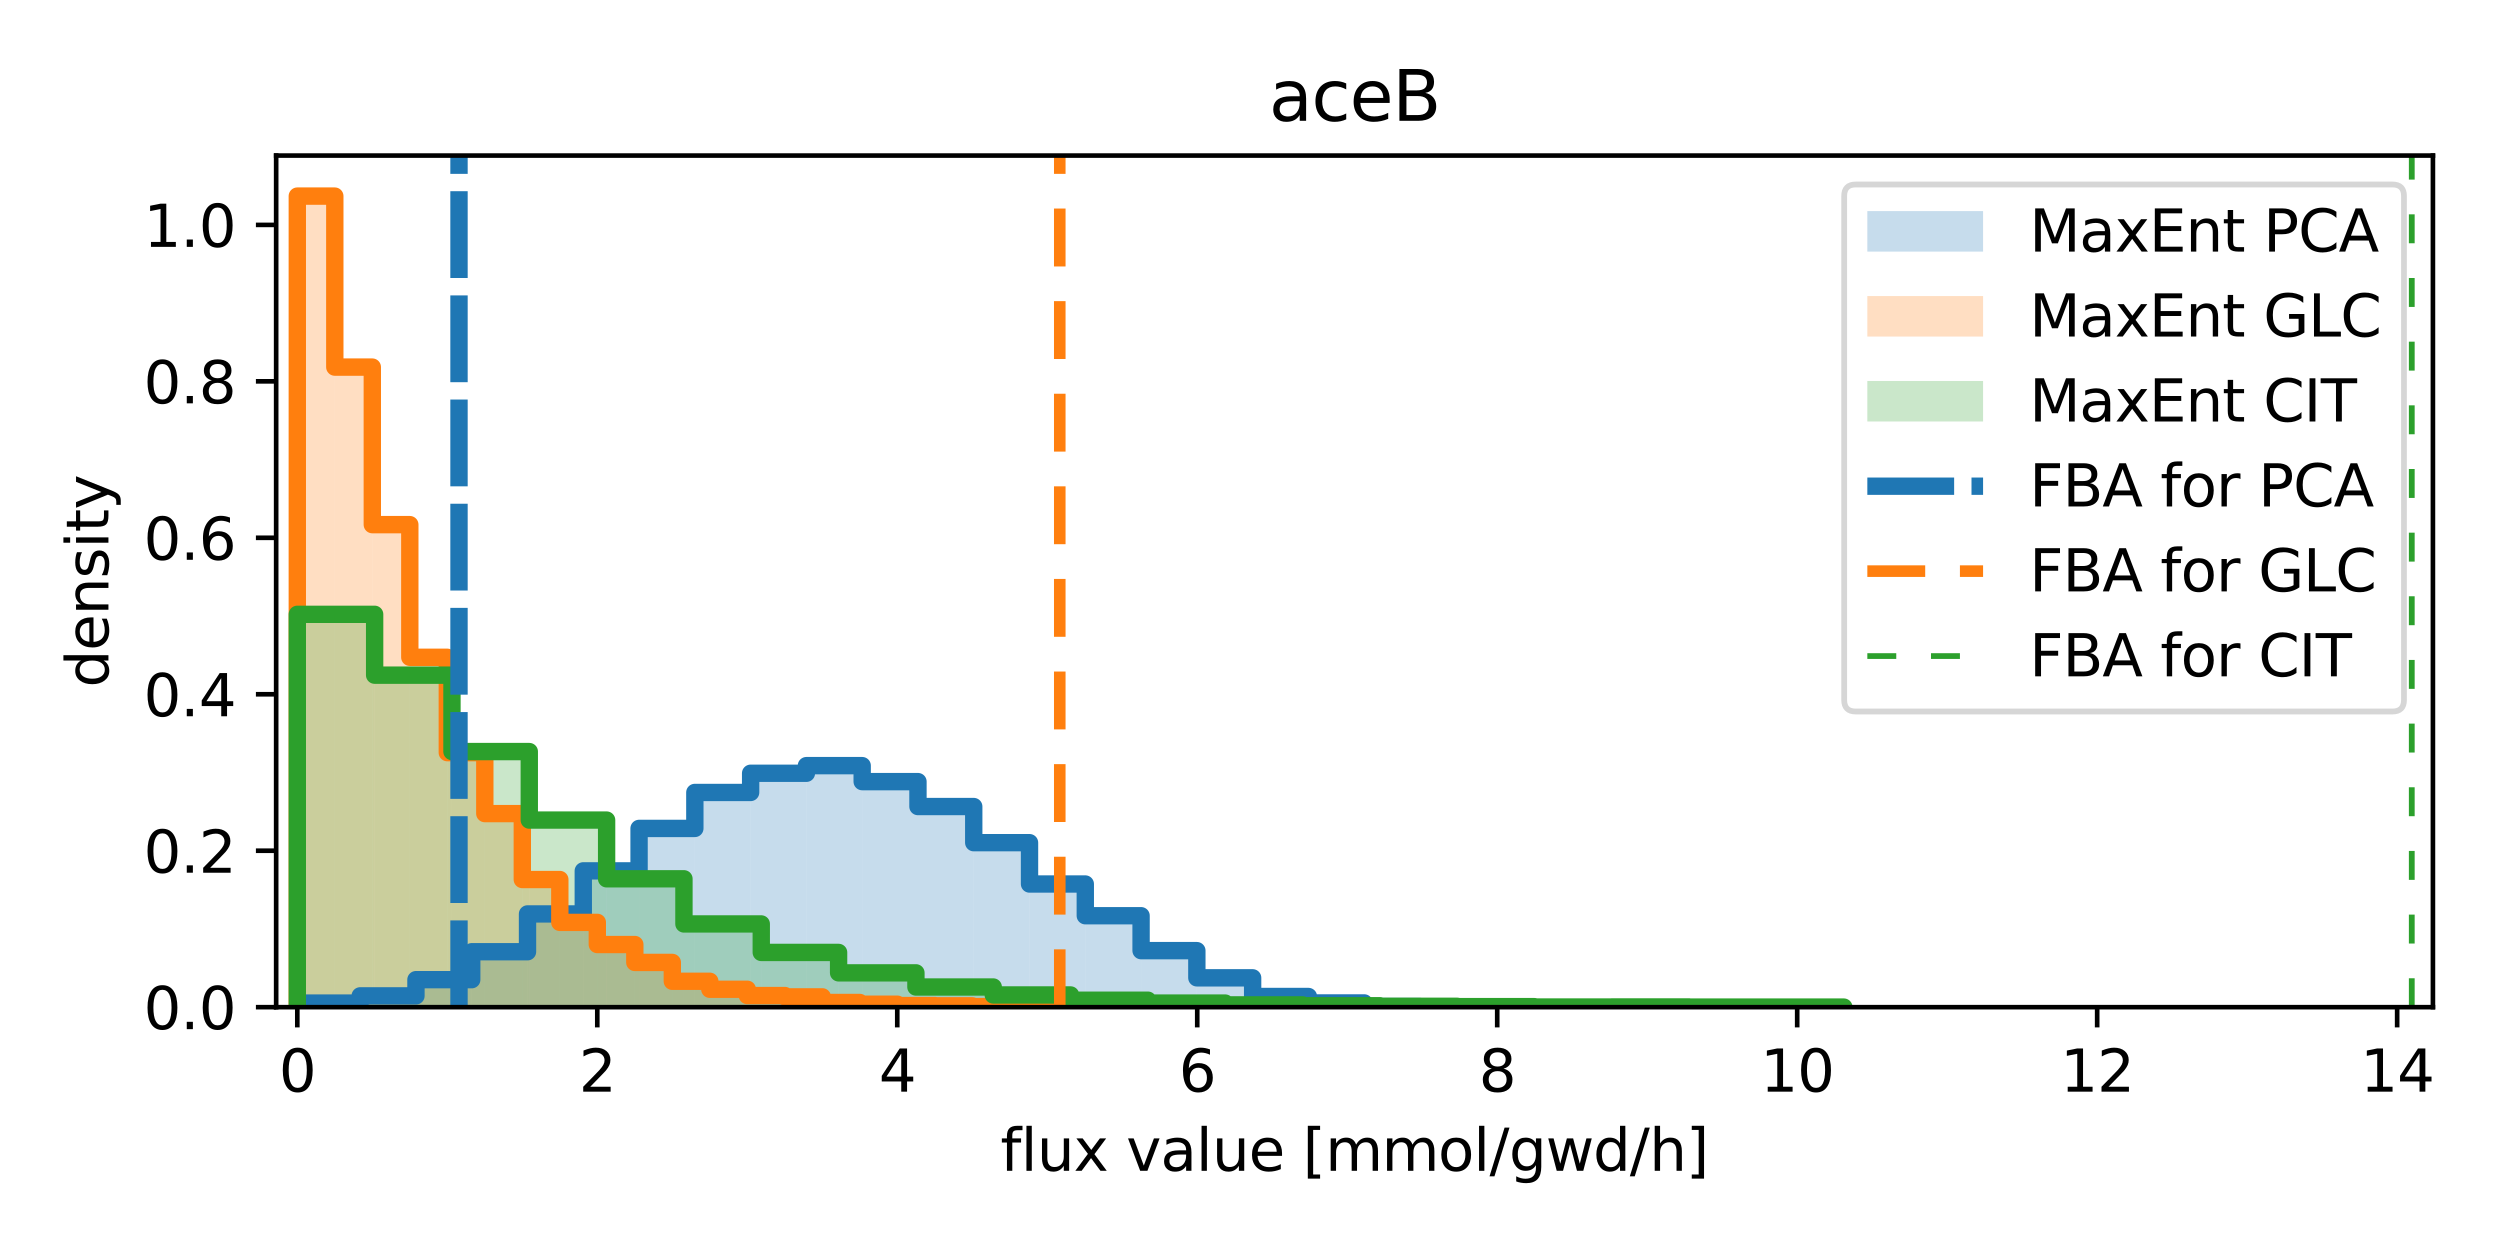 <?xml version="1.0" encoding="utf-8" standalone="no"?>
<!DOCTYPE svg PUBLIC "-//W3C//DTD SVG 1.1//EN"
  "http://www.w3.org/Graphics/SVG/1.1/DTD/svg11.dtd">
<svg xmlns:xlink="http://www.w3.org/1999/xlink" width="432pt" height="216pt" viewBox="0 0 432 216" xmlns="http://www.w3.org/2000/svg" version="1.1">
 <defs>
  <style type="text/css">*{stroke-linejoin: round; stroke-linecap: butt}</style>
 </defs>
 <g id="figure_1">
  <g id="patch_1">
   <path d="M 0 216 
L 432 216 
L 432 0 
L 0 0 
z
" style="fill: #ffffff"/>
  </g>
  <g id="axes_1">
   <g id="patch_2">
    <path d="M 47.72 174.04 
L 420.408 174.04 
L 420.408 26.88 
L 47.72 26.88 
z
" style="fill: #ffffff"/>
   </g>
   <g id="patch_3">
    <path d="M 52.599 174.04 
L 62.238 174.04 
L 62.238 173.331 
L 52.599 173.331 
z
" clip-path="url(#p9e01948a6b)" style="fill: #1f77b4; opacity: 0.25"/>
   </g>
   <g id="patch_4">
    <path d="M 62.238 174.04 
L 71.877 174.04 
L 71.877 172.086 
L 62.238 172.086 
z
" clip-path="url(#p9e01948a6b)" style="fill: #1f77b4; opacity: 0.25"/>
   </g>
   <g id="patch_5">
    <path d="M 71.877 174.04 
L 81.515 174.04 
L 81.515 169.287 
L 71.877 169.287 
z
" clip-path="url(#p9e01948a6b)" style="fill: #1f77b4; opacity: 0.25"/>
   </g>
   <g id="patch_6">
    <path d="M 81.515 174.04 
L 91.154 174.04 
L 91.154 164.462 
L 81.515 164.462 
z
" clip-path="url(#p9e01948a6b)" style="fill: #1f77b4; opacity: 0.25"/>
   </g>
   <g id="patch_7">
    <path d="M 91.154 174.04 
L 100.792 174.04 
L 100.792 157.928 
L 91.154 157.928 
z
" clip-path="url(#p9e01948a6b)" style="fill: #1f77b4; opacity: 0.25"/>
   </g>
   <g id="patch_8">
    <path d="M 100.792 174.04 
L 110.431 174.04 
L 110.431 150.485 
L 100.792 150.485 
z
" clip-path="url(#p9e01948a6b)" style="fill: #1f77b4; opacity: 0.25"/>
   </g>
   <g id="patch_9">
    <path d="M 110.431 174.04 
L 120.069 174.04 
L 120.069 143.152 
L 110.431 143.152 
z
" clip-path="url(#p9e01948a6b)" style="fill: #1f77b4; opacity: 0.25"/>
   </g>
   <g id="patch_10">
    <path d="M 120.069 174.04 
L 129.708 174.04 
L 129.708 136.936 
L 120.069 136.936 
z
" clip-path="url(#p9e01948a6b)" style="fill: #1f77b4; opacity: 0.25"/>
   </g>
   <g id="patch_11">
    <path d="M 129.708 174.04 
L 139.347 174.04 
L 139.347 133.619 
L 129.708 133.619 
z
" clip-path="url(#p9e01948a6b)" style="fill: #1f77b4; opacity: 0.25"/>
   </g>
   <g id="patch_12">
    <path d="M 139.347 174.04 
L 148.985 174.04 
L 148.985 132.302 
L 139.347 132.302 
z
" clip-path="url(#p9e01948a6b)" style="fill: #1f77b4; opacity: 0.25"/>
   </g>
   <g id="patch_13">
    <path d="M 148.985 174.04 
L 158.624 174.04 
L 158.624 135.064 
L 148.985 135.064 
z
" clip-path="url(#p9e01948a6b)" style="fill: #1f77b4; opacity: 0.25"/>
   </g>
   <g id="patch_14">
    <path d="M 158.624 174.04 
L 168.262 174.04 
L 168.262 139.372 
L 158.624 139.372 
z
" clip-path="url(#p9e01948a6b)" style="fill: #1f77b4; opacity: 0.25"/>
   </g>
   <g id="patch_15">
    <path d="M 168.262 174.04 
L 177.901 174.04 
L 177.901 145.615 
L 168.262 145.615 
z
" clip-path="url(#p9e01948a6b)" style="fill: #1f77b4; opacity: 0.25"/>
   </g>
   <g id="patch_16">
    <path d="M 177.901 174.04 
L 187.539 174.04 
L 187.539 152.757 
L 177.901 152.757 
z
" clip-path="url(#p9e01948a6b)" style="fill: #1f77b4; opacity: 0.25"/>
   </g>
   <g id="patch_17">
    <path d="M 187.539 174.04 
L 197.178 174.04 
L 197.178 158.237 
L 187.539 158.237 
z
" clip-path="url(#p9e01948a6b)" style="fill: #1f77b4; opacity: 0.25"/>
   </g>
   <g id="patch_18">
    <path d="M 197.178 174.04 
L 206.816 174.04 
L 206.816 164.271 
L 197.178 164.271 
z
" clip-path="url(#p9e01948a6b)" style="fill: #1f77b4; opacity: 0.25"/>
   </g>
   <g id="patch_19">
    <path d="M 206.816 174.04 
L 216.455 174.04 
L 216.455 168.969 
L 206.816 168.969 
z
" clip-path="url(#p9e01948a6b)" style="fill: #1f77b4; opacity: 0.25"/>
   </g>
   <g id="patch_20">
    <path d="M 216.455 174.04 
L 226.094 174.04 
L 226.094 172.195 
L 216.455 172.195 
z
" clip-path="url(#p9e01948a6b)" style="fill: #1f77b4; opacity: 0.25"/>
   </g>
   <g id="patch_21">
    <path d="M 226.094 174.04 
L 235.732 174.04 
L 235.732 173.304 
L 226.094 173.304 
z
" clip-path="url(#p9e01948a6b)" style="fill: #1f77b4; opacity: 0.25"/>
   </g>
   <g id="patch_22">
    <path d="M 235.732 174.04 
L 245.371 174.04 
L 245.371 173.931 
L 235.732 173.931 
z
" clip-path="url(#p9e01948a6b)" style="fill: #1f77b4; opacity: 0.25"/>
   </g>
   <g id="patch_23">
    <path d="M 51.374 174.04 
L 57.854 174.04 
L 57.854 33.888 
L 51.374 33.888 
z
" clip-path="url(#p9e01948a6b)" style="fill: #ff7f0e; opacity: 0.25"/>
   </g>
   <g id="patch_24">
    <path d="M 57.854 174.04 
L 64.335 174.04 
L 64.335 63.435 
L 57.854 63.435 
z
" clip-path="url(#p9e01948a6b)" style="fill: #ff7f0e; opacity: 0.25"/>
   </g>
   <g id="patch_25">
    <path d="M 64.335 174.04 
L 70.815 174.04 
L 70.815 90.657 
L 64.335 90.657 
z
" clip-path="url(#p9e01948a6b)" style="fill: #ff7f0e; opacity: 0.25"/>
   </g>
   <g id="patch_26">
    <path d="M 70.815 174.04 
L 77.295 174.04 
L 77.295 113.581 
L 70.815 113.581 
z
" clip-path="url(#p9e01948a6b)" style="fill: #ff7f0e; opacity: 0.25"/>
   </g>
   <g id="patch_27">
    <path d="M 77.295 174.04 
L 83.775 174.04 
L 83.775 130.057 
L 77.295 130.057 
z
" clip-path="url(#p9e01948a6b)" style="fill: #ff7f0e; opacity: 0.25"/>
   </g>
   <g id="patch_28">
    <path d="M 83.775 174.04 
L 90.255 174.04 
L 90.255 140.587 
L 83.775 140.587 
z
" clip-path="url(#p9e01948a6b)" style="fill: #ff7f0e; opacity: 0.25"/>
   </g>
   <g id="patch_29">
    <path d="M 90.255 174.04 
L 96.736 174.04 
L 96.736 151.981 
L 90.255 151.981 
z
" clip-path="url(#p9e01948a6b)" style="fill: #ff7f0e; opacity: 0.25"/>
   </g>
   <g id="patch_30">
    <path d="M 96.736 174.04 
L 103.216 174.04 
L 103.216 159.388 
L 96.736 159.388 
z
" clip-path="url(#p9e01948a6b)" style="fill: #ff7f0e; opacity: 0.25"/>
   </g>
   <g id="patch_31">
    <path d="M 103.216 174.04 
L 109.696 174.04 
L 109.696 163.213 
L 103.216 163.213 
z
" clip-path="url(#p9e01948a6b)" style="fill: #ff7f0e; opacity: 0.25"/>
   </g>
   <g id="patch_32">
    <path d="M 109.696 174.04 
L 116.176 174.04 
L 116.176 166.309 
L 109.696 166.309 
z
" clip-path="url(#p9e01948a6b)" style="fill: #ff7f0e; opacity: 0.25"/>
   </g>
   <g id="patch_33">
    <path d="M 116.176 174.04 
L 122.657 174.04 
L 122.657 169.566 
L 116.176 169.566 
z
" clip-path="url(#p9e01948a6b)" style="fill: #ff7f0e; opacity: 0.25"/>
   </g>
   <g id="patch_34">
    <path d="M 122.657 174.04 
L 129.137 174.04 
L 129.137 170.945 
L 122.657 170.945 
z
" clip-path="url(#p9e01948a6b)" style="fill: #ff7f0e; opacity: 0.25"/>
   </g>
   <g id="patch_35">
    <path d="M 129.137 174.04 
L 135.617 174.04 
L 135.617 172.026 
L 129.137 172.026 
z
" clip-path="url(#p9e01948a6b)" style="fill: #ff7f0e; opacity: 0.25"/>
   </g>
   <g id="patch_36">
    <path d="M 135.617 174.04 
L 142.097 174.04 
L 142.097 172.256 
L 135.617 172.256 
z
" clip-path="url(#p9e01948a6b)" style="fill: #ff7f0e; opacity: 0.25"/>
   </g>
   <g id="patch_37">
    <path d="M 142.097 174.04 
L 148.577 174.04 
L 148.577 173.229 
L 142.097 173.229 
z
" clip-path="url(#p9e01948a6b)" style="fill: #ff7f0e; opacity: 0.25"/>
   </g>
   <g id="patch_38">
    <path d="M 148.577 174.04 
L 155.058 174.04 
L 155.058 173.526 
L 148.577 173.526 
z
" clip-path="url(#p9e01948a6b)" style="fill: #ff7f0e; opacity: 0.25"/>
   </g>
   <g id="patch_39">
    <path d="M 155.058 174.04 
L 161.538 174.04 
L 161.538 173.756 
L 155.058 173.756 
z
" clip-path="url(#p9e01948a6b)" style="fill: #ff7f0e; opacity: 0.25"/>
   </g>
   <g id="patch_40">
    <path d="M 161.538 174.04 
L 168.018 174.04 
L 168.018 173.81 
L 161.538 173.81 
z
" clip-path="url(#p9e01948a6b)" style="fill: #ff7f0e; opacity: 0.25"/>
   </g>
   <g id="patch_41">
    <path d="M 168.018 174.04 
L 174.498 174.04 
L 174.498 173.945 
L 168.018 173.945 
z
" clip-path="url(#p9e01948a6b)" style="fill: #ff7f0e; opacity: 0.25"/>
   </g>
   <g id="patch_42">
    <path d="M 174.498 174.04 
L 180.978 174.04 
L 180.978 173.986 
L 174.498 173.986 
z
" clip-path="url(#p9e01948a6b)" style="fill: #ff7f0e; opacity: 0.25"/>
   </g>
   <g id="patch_43">
    <path d="M 51.375 174.04 
L 64.737 174.04 
L 64.737 106.155 
L 51.375 106.155 
z
" clip-path="url(#p9e01948a6b)" style="fill: #2ca02c; opacity: 0.25"/>
   </g>
   <g id="patch_44">
    <path d="M 64.737 174.04 
L 78.099 174.04 
L 78.099 116.669 
L 64.737 116.669 
z
" clip-path="url(#p9e01948a6b)" style="fill: #2ca02c; opacity: 0.25"/>
   </g>
   <g id="patch_45">
    <path d="M 78.099 174.04 
L 91.461 174.04 
L 91.461 129.872 
L 78.099 129.872 
z
" clip-path="url(#p9e01948a6b)" style="fill: #2ca02c; opacity: 0.25"/>
   </g>
   <g id="patch_46">
    <path d="M 91.461 174.04 
L 104.823 174.04 
L 104.823 141.71 
L 91.461 141.71 
z
" clip-path="url(#p9e01948a6b)" style="fill: #2ca02c; opacity: 0.25"/>
   </g>
   <g id="patch_47">
    <path d="M 104.823 174.04 
L 118.185 174.04 
L 118.185 151.857 
L 104.823 151.857 
z
" clip-path="url(#p9e01948a6b)" style="fill: #2ca02c; opacity: 0.25"/>
   </g>
   <g id="patch_48">
    <path d="M 118.185 174.04 
L 131.547 174.04 
L 131.547 159.658 
L 118.185 159.658 
z
" clip-path="url(#p9e01948a6b)" style="fill: #2ca02c; opacity: 0.25"/>
   </g>
   <g id="patch_49">
    <path d="M 131.547 174.04 
L 144.909 174.04 
L 144.909 164.581 
L 131.547 164.581 
z
" clip-path="url(#p9e01948a6b)" style="fill: #2ca02c; opacity: 0.25"/>
   </g>
   <g id="patch_50">
    <path d="M 144.909 174.04 
L 158.271 174.04 
L 158.271 168.108 
L 144.909 168.108 
z
" clip-path="url(#p9e01948a6b)" style="fill: #2ca02c; opacity: 0.25"/>
   </g>
   <g id="patch_51">
    <path d="M 158.271 174.04 
L 171.633 174.04 
L 171.633 170.553 
L 158.271 170.553 
z
" clip-path="url(#p9e01948a6b)" style="fill: #2ca02c; opacity: 0.25"/>
   </g>
   <g id="patch_52">
    <path d="M 171.633 174.04 
L 184.995 174.04 
L 184.995 171.929 
L 171.633 171.929 
z
" clip-path="url(#p9e01948a6b)" style="fill: #2ca02c; opacity: 0.25"/>
   </g>
   <g id="patch_53">
    <path d="M 184.995 174.04 
L 198.357 174.04 
L 198.357 172.834 
L 184.995 172.834 
z
" clip-path="url(#p9e01948a6b)" style="fill: #2ca02c; opacity: 0.25"/>
   </g>
   <g id="patch_54">
    <path d="M 198.357 174.04 
L 211.719 174.04 
L 211.719 173.332 
L 198.357 173.332 
z
" clip-path="url(#p9e01948a6b)" style="fill: #2ca02c; opacity: 0.25"/>
   </g>
   <g id="patch_55">
    <path d="M 211.719 174.04 
L 225.081 174.04 
L 225.081 173.64 
L 211.719 173.64 
z
" clip-path="url(#p9e01948a6b)" style="fill: #2ca02c; opacity: 0.25"/>
   </g>
   <g id="patch_56">
    <path d="M 225.081 174.04 
L 238.443 174.04 
L 238.443 173.791 
L 225.081 173.791 
z
" clip-path="url(#p9e01948a6b)" style="fill: #2ca02c; opacity: 0.25"/>
   </g>
   <g id="patch_57">
    <path d="M 238.443 174.04 
L 251.804 174.04 
L 251.804 173.889 
L 238.443 173.889 
z
" clip-path="url(#p9e01948a6b)" style="fill: #2ca02c; opacity: 0.25"/>
   </g>
   <g id="patch_58">
    <path d="M 251.804 174.04 
L 265.166 174.04 
L 265.166 173.948 
L 251.804 173.948 
z
" clip-path="url(#p9e01948a6b)" style="fill: #2ca02c; opacity: 0.25"/>
   </g>
   <g id="patch_59">
    <path d="M 265.166 174.04 
L 278.528 174.04 
L 278.528 174.014 
L 265.166 174.014 
z
" clip-path="url(#p9e01948a6b)" style="fill: #2ca02c; opacity: 0.25"/>
   </g>
   <g id="patch_60">
    <path d="M 278.528 174.04 
L 291.89 174.04 
L 291.89 174.001 
L 278.528 174.001 
z
" clip-path="url(#p9e01948a6b)" style="fill: #2ca02c; opacity: 0.25"/>
   </g>
   <g id="patch_61">
    <path d="M 291.89 174.04 
L 305.252 174.04 
L 305.252 174.027 
L 291.89 174.027 
z
" clip-path="url(#p9e01948a6b)" style="fill: #2ca02c; opacity: 0.25"/>
   </g>
   <g id="patch_62">
    <path d="M 305.252 174.04 
L 318.614 174.04 
L 318.614 174.027 
L 305.252 174.027 
z
" clip-path="url(#p9e01948a6b)" style="fill: #2ca02c; opacity: 0.25"/>
   </g>
   <g id="matplotlib.axis_1">
    <g id="xtick_1">
     <g id="line2d_1">
      <defs>
       <path id="mdbb8ef39d1" d="M 0 0 
L 0 3.5 
" style="stroke: #000000; stroke-width: 0.8"/>
      </defs>
      <g>
       <use xlink:href="#mdbb8ef39d1" x="51.374" y="174.04" style="stroke: #000000; stroke-width: 0.8"/>
      </g>
     </g>
     <g id="text_1">
      <!-- 0 -->
      <g transform="translate(48.193 188.638) scale(0.1 -0.1)">
       <defs>
        <path id="DejaVuSans-30" d="M 2034 4250 
Q 1547 4250 1301 3770 
Q 1056 3291 1056 2328 
Q 1056 1369 1301 889 
Q 1547 409 2034 409 
Q 2525 409 2770 889 
Q 3016 1369 3016 2328 
Q 3016 3291 2770 3770 
Q 2525 4250 2034 4250 
z
M 2034 4750 
Q 2819 4750 3233 4129 
Q 3647 3509 3647 2328 
Q 3647 1150 3233 529 
Q 2819 -91 2034 -91 
Q 1250 -91 836 529 
Q 422 1150 422 2328 
Q 422 3509 836 4129 
Q 1250 4750 2034 4750 
z
" transform="scale(0.016)"/>
       </defs>
       <use xlink:href="#DejaVuSans-30"/>
      </g>
     </g>
    </g>
    <g id="xtick_2">
     <g id="line2d_2">
      <g>
       <use xlink:href="#mdbb8ef39d1" x="103.21" y="174.04" style="stroke: #000000; stroke-width: 0.8"/>
      </g>
     </g>
     <g id="text_2">
      <!-- 2 -->
      <g transform="translate(100.029 188.638) scale(0.1 -0.1)">
       <defs>
        <path id="DejaVuSans-32" d="M 1228 531 
L 3431 531 
L 3431 0 
L 469 0 
L 469 531 
Q 828 903 1448 1529 
Q 2069 2156 2228 2338 
Q 2531 2678 2651 2914 
Q 2772 3150 2772 3378 
Q 2772 3750 2511 3984 
Q 2250 4219 1831 4219 
Q 1534 4219 1204 4116 
Q 875 4013 500 3803 
L 500 4441 
Q 881 4594 1212 4672 
Q 1544 4750 1819 4750 
Q 2544 4750 2975 4387 
Q 3406 4025 3406 3419 
Q 3406 3131 3298 2873 
Q 3191 2616 2906 2266 
Q 2828 2175 2409 1742 
Q 1991 1309 1228 531 
z
" transform="scale(0.016)"/>
       </defs>
       <use xlink:href="#DejaVuSans-32"/>
      </g>
     </g>
    </g>
    <g id="xtick_3">
     <g id="line2d_3">
      <g>
       <use xlink:href="#mdbb8ef39d1" x="155.046" y="174.04" style="stroke: #000000; stroke-width: 0.8"/>
      </g>
     </g>
     <g id="text_3">
      <!-- 4 -->
      <g transform="translate(151.865 188.638) scale(0.1 -0.1)">
       <defs>
        <path id="DejaVuSans-34" d="M 2419 4116 
L 825 1625 
L 2419 1625 
L 2419 4116 
z
M 2253 4666 
L 3047 4666 
L 3047 1625 
L 3713 1625 
L 3713 1100 
L 3047 1100 
L 3047 0 
L 2419 0 
L 2419 1100 
L 313 1100 
L 313 1709 
L 2253 4666 
z
" transform="scale(0.016)"/>
       </defs>
       <use xlink:href="#DejaVuSans-34"/>
      </g>
     </g>
    </g>
    <g id="xtick_4">
     <g id="line2d_4">
      <g>
       <use xlink:href="#mdbb8ef39d1" x="206.882" y="174.04" style="stroke: #000000; stroke-width: 0.8"/>
      </g>
     </g>
     <g id="text_4">
      <!-- 6 -->
      <g transform="translate(203.701 188.638) scale(0.1 -0.1)">
       <defs>
        <path id="DejaVuSans-36" d="M 2113 2584 
Q 1688 2584 1439 2293 
Q 1191 2003 1191 1497 
Q 1191 994 1439 701 
Q 1688 409 2113 409 
Q 2538 409 2786 701 
Q 3034 994 3034 1497 
Q 3034 2003 2786 2293 
Q 2538 2584 2113 2584 
z
M 3366 4563 
L 3366 3988 
Q 3128 4100 2886 4159 
Q 2644 4219 2406 4219 
Q 1781 4219 1451 3797 
Q 1122 3375 1075 2522 
Q 1259 2794 1537 2939 
Q 1816 3084 2150 3084 
Q 2853 3084 3261 2657 
Q 3669 2231 3669 1497 
Q 3669 778 3244 343 
Q 2819 -91 2113 -91 
Q 1303 -91 875 529 
Q 447 1150 447 2328 
Q 447 3434 972 4092 
Q 1497 4750 2381 4750 
Q 2619 4750 2861 4703 
Q 3103 4656 3366 4563 
z
" transform="scale(0.016)"/>
       </defs>
       <use xlink:href="#DejaVuSans-36"/>
      </g>
     </g>
    </g>
    <g id="xtick_5">
     <g id="line2d_5">
      <g>
       <use xlink:href="#mdbb8ef39d1" x="258.718" y="174.04" style="stroke: #000000; stroke-width: 0.8"/>
      </g>
     </g>
     <g id="text_5">
      <!-- 8 -->
      <g transform="translate(255.537 188.638) scale(0.1 -0.1)">
       <defs>
        <path id="DejaVuSans-38" d="M 2034 2216 
Q 1584 2216 1326 1975 
Q 1069 1734 1069 1313 
Q 1069 891 1326 650 
Q 1584 409 2034 409 
Q 2484 409 2743 651 
Q 3003 894 3003 1313 
Q 3003 1734 2745 1975 
Q 2488 2216 2034 2216 
z
M 1403 2484 
Q 997 2584 770 2862 
Q 544 3141 544 3541 
Q 544 4100 942 4425 
Q 1341 4750 2034 4750 
Q 2731 4750 3128 4425 
Q 3525 4100 3525 3541 
Q 3525 3141 3298 2862 
Q 3072 2584 2669 2484 
Q 3125 2378 3379 2068 
Q 3634 1759 3634 1313 
Q 3634 634 3220 271 
Q 2806 -91 2034 -91 
Q 1263 -91 848 271 
Q 434 634 434 1313 
Q 434 1759 690 2068 
Q 947 2378 1403 2484 
z
M 1172 3481 
Q 1172 3119 1398 2916 
Q 1625 2713 2034 2713 
Q 2441 2713 2670 2916 
Q 2900 3119 2900 3481 
Q 2900 3844 2670 4047 
Q 2441 4250 2034 4250 
Q 1625 4250 1398 4047 
Q 1172 3844 1172 3481 
z
" transform="scale(0.016)"/>
       </defs>
       <use xlink:href="#DejaVuSans-38"/>
      </g>
     </g>
    </g>
    <g id="xtick_6">
     <g id="line2d_6">
      <g>
       <use xlink:href="#mdbb8ef39d1" x="310.554" y="174.04" style="stroke: #000000; stroke-width: 0.8"/>
      </g>
     </g>
     <g id="text_6">
      <!-- 10 -->
      <g transform="translate(304.192 188.638) scale(0.1 -0.1)">
       <defs>
        <path id="DejaVuSans-31" d="M 794 531 
L 1825 531 
L 1825 4091 
L 703 3866 
L 703 4441 
L 1819 4666 
L 2450 4666 
L 2450 531 
L 3481 531 
L 3481 0 
L 794 0 
L 794 531 
z
" transform="scale(0.016)"/>
       </defs>
       <use xlink:href="#DejaVuSans-31"/>
       <use xlink:href="#DejaVuSans-30" x="63.623"/>
      </g>
     </g>
    </g>
    <g id="xtick_7">
     <g id="line2d_7">
      <g>
       <use xlink:href="#mdbb8ef39d1" x="362.39" y="174.04" style="stroke: #000000; stroke-width: 0.8"/>
      </g>
     </g>
     <g id="text_7">
      <!-- 12 -->
      <g transform="translate(356.028 188.638) scale(0.1 -0.1)">
       <use xlink:href="#DejaVuSans-31"/>
       <use xlink:href="#DejaVuSans-32" x="63.623"/>
      </g>
     </g>
    </g>
    <g id="xtick_8">
     <g id="line2d_8">
      <g>
       <use xlink:href="#mdbb8ef39d1" x="414.227" y="174.04" style="stroke: #000000; stroke-width: 0.8"/>
      </g>
     </g>
     <g id="text_8">
      <!-- 14 -->
      <g transform="translate(407.864 188.638) scale(0.1 -0.1)">
       <use xlink:href="#DejaVuSans-31"/>
       <use xlink:href="#DejaVuSans-34" x="63.623"/>
      </g>
     </g>
    </g>
    <g id="text_9">
     <!-- flux value [mmol/gwd/h] -->
     <g transform="translate(172.885 202.317) scale(0.1 -0.1)">
      <defs>
       <path id="DejaVuSans-66" d="M 2375 4863 
L 2375 4384 
L 1825 4384 
Q 1516 4384 1395 4259 
Q 1275 4134 1275 3809 
L 1275 3500 
L 2222 3500 
L 2222 3053 
L 1275 3053 
L 1275 0 
L 697 0 
L 697 3053 
L 147 3053 
L 147 3500 
L 697 3500 
L 697 3744 
Q 697 4328 969 4595 
Q 1241 4863 1831 4863 
L 2375 4863 
z
" transform="scale(0.016)"/>
       <path id="DejaVuSans-6c" d="M 603 4863 
L 1178 4863 
L 1178 0 
L 603 0 
L 603 4863 
z
" transform="scale(0.016)"/>
       <path id="DejaVuSans-75" d="M 544 1381 
L 544 3500 
L 1119 3500 
L 1119 1403 
Q 1119 906 1312 657 
Q 1506 409 1894 409 
Q 2359 409 2629 706 
Q 2900 1003 2900 1516 
L 2900 3500 
L 3475 3500 
L 3475 0 
L 2900 0 
L 2900 538 
Q 2691 219 2414 64 
Q 2138 -91 1772 -91 
Q 1169 -91 856 284 
Q 544 659 544 1381 
z
M 1991 3584 
L 1991 3584 
z
" transform="scale(0.016)"/>
       <path id="DejaVuSans-78" d="M 3513 3500 
L 2247 1797 
L 3578 0 
L 2900 0 
L 1881 1375 
L 863 0 
L 184 0 
L 1544 1831 
L 300 3500 
L 978 3500 
L 1906 2253 
L 2834 3500 
L 3513 3500 
z
" transform="scale(0.016)"/>
       <path id="DejaVuSans-20" transform="scale(0.016)"/>
       <path id="DejaVuSans-76" d="M 191 3500 
L 800 3500 
L 1894 563 
L 2988 3500 
L 3597 3500 
L 2284 0 
L 1503 0 
L 191 3500 
z
" transform="scale(0.016)"/>
       <path id="DejaVuSans-61" d="M 2194 1759 
Q 1497 1759 1228 1600 
Q 959 1441 959 1056 
Q 959 750 1161 570 
Q 1363 391 1709 391 
Q 2188 391 2477 730 
Q 2766 1069 2766 1631 
L 2766 1759 
L 2194 1759 
z
M 3341 1997 
L 3341 0 
L 2766 0 
L 2766 531 
Q 2569 213 2275 61 
Q 1981 -91 1556 -91 
Q 1019 -91 701 211 
Q 384 513 384 1019 
Q 384 1609 779 1909 
Q 1175 2209 1959 2209 
L 2766 2209 
L 2766 2266 
Q 2766 2663 2505 2880 
Q 2244 3097 1772 3097 
Q 1472 3097 1187 3025 
Q 903 2953 641 2809 
L 641 3341 
Q 956 3463 1253 3523 
Q 1550 3584 1831 3584 
Q 2591 3584 2966 3190 
Q 3341 2797 3341 1997 
z
" transform="scale(0.016)"/>
       <path id="DejaVuSans-65" d="M 3597 1894 
L 3597 1613 
L 953 1613 
Q 991 1019 1311 708 
Q 1631 397 2203 397 
Q 2534 397 2845 478 
Q 3156 559 3463 722 
L 3463 178 
Q 3153 47 2828 -22 
Q 2503 -91 2169 -91 
Q 1331 -91 842 396 
Q 353 884 353 1716 
Q 353 2575 817 3079 
Q 1281 3584 2069 3584 
Q 2775 3584 3186 3129 
Q 3597 2675 3597 1894 
z
M 3022 2063 
Q 3016 2534 2758 2815 
Q 2500 3097 2075 3097 
Q 1594 3097 1305 2825 
Q 1016 2553 972 2059 
L 3022 2063 
z
" transform="scale(0.016)"/>
       <path id="DejaVuSans-5b" d="M 550 4863 
L 1875 4863 
L 1875 4416 
L 1125 4416 
L 1125 -397 
L 1875 -397 
L 1875 -844 
L 550 -844 
L 550 4863 
z
" transform="scale(0.016)"/>
       <path id="DejaVuSans-6d" d="M 3328 2828 
Q 3544 3216 3844 3400 
Q 4144 3584 4550 3584 
Q 5097 3584 5394 3201 
Q 5691 2819 5691 2113 
L 5691 0 
L 5113 0 
L 5113 2094 
Q 5113 2597 4934 2840 
Q 4756 3084 4391 3084 
Q 3944 3084 3684 2787 
Q 3425 2491 3425 1978 
L 3425 0 
L 2847 0 
L 2847 2094 
Q 2847 2600 2669 2842 
Q 2491 3084 2119 3084 
Q 1678 3084 1418 2786 
Q 1159 2488 1159 1978 
L 1159 0 
L 581 0 
L 581 3500 
L 1159 3500 
L 1159 2956 
Q 1356 3278 1631 3431 
Q 1906 3584 2284 3584 
Q 2666 3584 2933 3390 
Q 3200 3197 3328 2828 
z
" transform="scale(0.016)"/>
       <path id="DejaVuSans-6f" d="M 1959 3097 
Q 1497 3097 1228 2736 
Q 959 2375 959 1747 
Q 959 1119 1226 758 
Q 1494 397 1959 397 
Q 2419 397 2687 759 
Q 2956 1122 2956 1747 
Q 2956 2369 2687 2733 
Q 2419 3097 1959 3097 
z
M 1959 3584 
Q 2709 3584 3137 3096 
Q 3566 2609 3566 1747 
Q 3566 888 3137 398 
Q 2709 -91 1959 -91 
Q 1206 -91 779 398 
Q 353 888 353 1747 
Q 353 2609 779 3096 
Q 1206 3584 1959 3584 
z
" transform="scale(0.016)"/>
       <path id="DejaVuSans-2f" d="M 1625 4666 
L 2156 4666 
L 531 -594 
L 0 -594 
L 1625 4666 
z
" transform="scale(0.016)"/>
       <path id="DejaVuSans-67" d="M 2906 1791 
Q 2906 2416 2648 2759 
Q 2391 3103 1925 3103 
Q 1463 3103 1205 2759 
Q 947 2416 947 1791 
Q 947 1169 1205 825 
Q 1463 481 1925 481 
Q 2391 481 2648 825 
Q 2906 1169 2906 1791 
z
M 3481 434 
Q 3481 -459 3084 -895 
Q 2688 -1331 1869 -1331 
Q 1566 -1331 1297 -1286 
Q 1028 -1241 775 -1147 
L 775 -588 
Q 1028 -725 1275 -790 
Q 1522 -856 1778 -856 
Q 2344 -856 2625 -561 
Q 2906 -266 2906 331 
L 2906 616 
Q 2728 306 2450 153 
Q 2172 0 1784 0 
Q 1141 0 747 490 
Q 353 981 353 1791 
Q 353 2603 747 3093 
Q 1141 3584 1784 3584 
Q 2172 3584 2450 3431 
Q 2728 3278 2906 2969 
L 2906 3500 
L 3481 3500 
L 3481 434 
z
" transform="scale(0.016)"/>
       <path id="DejaVuSans-77" d="M 269 3500 
L 844 3500 
L 1563 769 
L 2278 3500 
L 2956 3500 
L 3675 769 
L 4391 3500 
L 4966 3500 
L 4050 0 
L 3372 0 
L 2619 2869 
L 1863 0 
L 1184 0 
L 269 3500 
z
" transform="scale(0.016)"/>
       <path id="DejaVuSans-64" d="M 2906 2969 
L 2906 4863 
L 3481 4863 
L 3481 0 
L 2906 0 
L 2906 525 
Q 2725 213 2448 61 
Q 2172 -91 1784 -91 
Q 1150 -91 751 415 
Q 353 922 353 1747 
Q 353 2572 751 3078 
Q 1150 3584 1784 3584 
Q 2172 3584 2448 3432 
Q 2725 3281 2906 2969 
z
M 947 1747 
Q 947 1113 1208 752 
Q 1469 391 1925 391 
Q 2381 391 2643 752 
Q 2906 1113 2906 1747 
Q 2906 2381 2643 2742 
Q 2381 3103 1925 3103 
Q 1469 3103 1208 2742 
Q 947 2381 947 1747 
z
" transform="scale(0.016)"/>
       <path id="DejaVuSans-68" d="M 3513 2113 
L 3513 0 
L 2938 0 
L 2938 2094 
Q 2938 2591 2744 2837 
Q 2550 3084 2163 3084 
Q 1697 3084 1428 2787 
Q 1159 2491 1159 1978 
L 1159 0 
L 581 0 
L 581 4863 
L 1159 4863 
L 1159 2956 
Q 1366 3272 1645 3428 
Q 1925 3584 2291 3584 
Q 2894 3584 3203 3211 
Q 3513 2838 3513 2113 
z
" transform="scale(0.016)"/>
       <path id="DejaVuSans-5d" d="M 1947 4863 
L 1947 -844 
L 622 -844 
L 622 -397 
L 1369 -397 
L 1369 4416 
L 622 4416 
L 622 4863 
L 1947 4863 
z
" transform="scale(0.016)"/>
      </defs>
      <use xlink:href="#DejaVuSans-66"/>
      <use xlink:href="#DejaVuSans-6c" x="35.205"/>
      <use xlink:href="#DejaVuSans-75" x="62.988"/>
      <use xlink:href="#DejaVuSans-78" x="126.367"/>
      <use xlink:href="#DejaVuSans-20" x="185.547"/>
      <use xlink:href="#DejaVuSans-76" x="217.334"/>
      <use xlink:href="#DejaVuSans-61" x="276.514"/>
      <use xlink:href="#DejaVuSans-6c" x="337.793"/>
      <use xlink:href="#DejaVuSans-75" x="365.576"/>
      <use xlink:href="#DejaVuSans-65" x="428.955"/>
      <use xlink:href="#DejaVuSans-20" x="490.479"/>
      <use xlink:href="#DejaVuSans-5b" x="522.266"/>
      <use xlink:href="#DejaVuSans-6d" x="561.279"/>
      <use xlink:href="#DejaVuSans-6d" x="658.691"/>
      <use xlink:href="#DejaVuSans-6f" x="756.104"/>
      <use xlink:href="#DejaVuSans-6c" x="817.285"/>
      <use xlink:href="#DejaVuSans-2f" x="845.068"/>
      <use xlink:href="#DejaVuSans-67" x="878.76"/>
      <use xlink:href="#DejaVuSans-77" x="942.236"/>
      <use xlink:href="#DejaVuSans-64" x="1024.023"/>
      <use xlink:href="#DejaVuSans-2f" x="1087.5"/>
      <use xlink:href="#DejaVuSans-68" x="1121.191"/>
      <use xlink:href="#DejaVuSans-5d" x="1184.57"/>
     </g>
    </g>
   </g>
   <g id="matplotlib.axis_2">
    <g id="ytick_1">
     <g id="line2d_9">
      <defs>
       <path id="m8f17a58494" d="M 0 0 
L -3.5 0 
" style="stroke: #000000; stroke-width: 0.8"/>
      </defs>
      <g>
       <use xlink:href="#m8f17a58494" x="47.72" y="174.04" style="stroke: #000000; stroke-width: 0.8"/>
      </g>
     </g>
     <g id="text_10">
      <!-- 0.0 -->
      <g transform="translate(24.817 177.839) scale(0.1 -0.1)">
       <defs>
        <path id="DejaVuSans-2e" d="M 684 794 
L 1344 794 
L 1344 0 
L 684 0 
L 684 794 
z
" transform="scale(0.016)"/>
       </defs>
       <use xlink:href="#DejaVuSans-30"/>
       <use xlink:href="#DejaVuSans-2e" x="63.623"/>
       <use xlink:href="#DejaVuSans-30" x="95.41"/>
      </g>
     </g>
    </g>
    <g id="ytick_2">
     <g id="line2d_10">
      <g>
       <use xlink:href="#m8f17a58494" x="47.72" y="147.004" style="stroke: #000000; stroke-width: 0.8"/>
      </g>
     </g>
     <g id="text_11">
      <!-- 0.2 -->
      <g transform="translate(24.817 150.803) scale(0.1 -0.1)">
       <use xlink:href="#DejaVuSans-30"/>
       <use xlink:href="#DejaVuSans-2e" x="63.623"/>
       <use xlink:href="#DejaVuSans-32" x="95.41"/>
      </g>
     </g>
    </g>
    <g id="ytick_3">
     <g id="line2d_11">
      <g>
       <use xlink:href="#m8f17a58494" x="47.72" y="119.968" style="stroke: #000000; stroke-width: 0.8"/>
      </g>
     </g>
     <g id="text_12">
      <!-- 0.4 -->
      <g transform="translate(24.817 123.768) scale(0.1 -0.1)">
       <use xlink:href="#DejaVuSans-30"/>
       <use xlink:href="#DejaVuSans-2e" x="63.623"/>
       <use xlink:href="#DejaVuSans-34" x="95.41"/>
      </g>
     </g>
    </g>
    <g id="ytick_4">
     <g id="line2d_12">
      <g>
       <use xlink:href="#m8f17a58494" x="47.72" y="92.932" style="stroke: #000000; stroke-width: 0.8"/>
      </g>
     </g>
     <g id="text_13">
      <!-- 0.6 -->
      <g transform="translate(24.817 96.732) scale(0.1 -0.1)">
       <use xlink:href="#DejaVuSans-30"/>
       <use xlink:href="#DejaVuSans-2e" x="63.623"/>
       <use xlink:href="#DejaVuSans-36" x="95.41"/>
      </g>
     </g>
    </g>
    <g id="ytick_5">
     <g id="line2d_13">
      <g>
       <use xlink:href="#m8f17a58494" x="47.72" y="65.897" style="stroke: #000000; stroke-width: 0.8"/>
      </g>
     </g>
     <g id="text_14">
      <!-- 0.8 -->
      <g transform="translate(24.817 69.696) scale(0.1 -0.1)">
       <use xlink:href="#DejaVuSans-30"/>
       <use xlink:href="#DejaVuSans-2e" x="63.623"/>
       <use xlink:href="#DejaVuSans-38" x="95.41"/>
      </g>
     </g>
    </g>
    <g id="ytick_6">
     <g id="line2d_14">
      <g>
       <use xlink:href="#m8f17a58494" x="47.72" y="38.861" style="stroke: #000000; stroke-width: 0.8"/>
      </g>
     </g>
     <g id="text_15">
      <!-- 1.0 -->
      <g transform="translate(24.817 42.66) scale(0.1 -0.1)">
       <use xlink:href="#DejaVuSans-31"/>
       <use xlink:href="#DejaVuSans-2e" x="63.623"/>
       <use xlink:href="#DejaVuSans-30" x="95.41"/>
      </g>
     </g>
    </g>
    <g id="text_16">
     <!-- density -->
     <g transform="translate(18.737 118.793) rotate(-90) scale(0.1 -0.1)">
      <defs>
       <path id="DejaVuSans-6e" d="M 3513 2113 
L 3513 0 
L 2938 0 
L 2938 2094 
Q 2938 2591 2744 2837 
Q 2550 3084 2163 3084 
Q 1697 3084 1428 2787 
Q 1159 2491 1159 1978 
L 1159 0 
L 581 0 
L 581 3500 
L 1159 3500 
L 1159 2956 
Q 1366 3272 1645 3428 
Q 1925 3584 2291 3584 
Q 2894 3584 3203 3211 
Q 3513 2838 3513 2113 
z
" transform="scale(0.016)"/>
       <path id="DejaVuSans-73" d="M 2834 3397 
L 2834 2853 
Q 2591 2978 2328 3040 
Q 2066 3103 1784 3103 
Q 1356 3103 1142 2972 
Q 928 2841 928 2578 
Q 928 2378 1081 2264 
Q 1234 2150 1697 2047 
L 1894 2003 
Q 2506 1872 2764 1633 
Q 3022 1394 3022 966 
Q 3022 478 2636 193 
Q 2250 -91 1575 -91 
Q 1294 -91 989 -36 
Q 684 19 347 128 
L 347 722 
Q 666 556 975 473 
Q 1284 391 1588 391 
Q 1994 391 2212 530 
Q 2431 669 2431 922 
Q 2431 1156 2273 1281 
Q 2116 1406 1581 1522 
L 1381 1569 
Q 847 1681 609 1914 
Q 372 2147 372 2553 
Q 372 3047 722 3315 
Q 1072 3584 1716 3584 
Q 2034 3584 2315 3537 
Q 2597 3491 2834 3397 
z
" transform="scale(0.016)"/>
       <path id="DejaVuSans-69" d="M 603 3500 
L 1178 3500 
L 1178 0 
L 603 0 
L 603 3500 
z
M 603 4863 
L 1178 4863 
L 1178 4134 
L 603 4134 
L 603 4863 
z
" transform="scale(0.016)"/>
       <path id="DejaVuSans-74" d="M 1172 4494 
L 1172 3500 
L 2356 3500 
L 2356 3053 
L 1172 3053 
L 1172 1153 
Q 1172 725 1289 603 
Q 1406 481 1766 481 
L 2356 481 
L 2356 0 
L 1766 0 
Q 1100 0 847 248 
Q 594 497 594 1153 
L 594 3053 
L 172 3053 
L 172 3500 
L 594 3500 
L 594 4494 
L 1172 4494 
z
" transform="scale(0.016)"/>
       <path id="DejaVuSans-79" d="M 2059 -325 
Q 1816 -950 1584 -1140 
Q 1353 -1331 966 -1331 
L 506 -1331 
L 506 -850 
L 844 -850 
Q 1081 -850 1212 -737 
Q 1344 -625 1503 -206 
L 1606 56 
L 191 3500 
L 800 3500 
L 1894 763 
L 2988 3500 
L 3597 3500 
L 2059 -325 
z
" transform="scale(0.016)"/>
      </defs>
      <use xlink:href="#DejaVuSans-64"/>
      <use xlink:href="#DejaVuSans-65" x="63.477"/>
      <use xlink:href="#DejaVuSans-6e" x="125"/>
      <use xlink:href="#DejaVuSans-73" x="188.379"/>
      <use xlink:href="#DejaVuSans-69" x="240.479"/>
      <use xlink:href="#DejaVuSans-74" x="268.262"/>
      <use xlink:href="#DejaVuSans-79" x="307.471"/>
     </g>
    </g>
   </g>
   <g id="patch_63">
    <path d="M 52.599 174.04 
L 52.599 173.331 
L 62.238 173.331 
L 62.238 172.086 
L 71.877 172.086 
L 71.877 169.287 
L 81.515 169.287 
L 81.515 164.462 
L 91.154 164.462 
L 91.154 157.928 
L 100.792 157.928 
L 100.792 150.485 
L 110.431 150.485 
L 110.431 143.152 
L 120.069 143.152 
L 120.069 136.936 
L 129.708 136.936 
L 129.708 133.619 
L 139.347 133.619 
L 139.347 132.302 
L 148.985 132.302 
L 148.985 135.064 
L 158.624 135.064 
L 158.624 139.372 
L 168.262 139.372 
L 168.262 145.615 
L 177.901 145.615 
L 177.901 152.757 
L 187.539 152.757 
L 187.539 158.237 
L 197.178 158.237 
L 197.178 164.271 
L 206.816 164.271 
L 206.816 168.969 
L 216.455 168.969 
L 216.455 172.195 
L 226.094 172.195 
L 226.094 173.304 
L 235.732 173.304 
L 235.732 173.931 
L 245.371 173.931 
L 245.371 174.04 
" clip-path="url(#p9e01948a6b)" style="fill: none; stroke: #1f77b4; stroke-width: 3; stroke-linejoin: miter"/>
   </g>
   <g id="patch_64">
    <path d="M 51.374 174.04 
L 51.374 33.888 
L 57.854 33.888 
L 57.854 63.435 
L 64.335 63.435 
L 64.335 90.657 
L 70.815 90.657 
L 70.815 113.581 
L 77.295 113.581 
L 77.295 130.057 
L 83.775 130.057 
L 83.775 140.587 
L 90.255 140.587 
L 90.255 151.981 
L 96.736 151.981 
L 96.736 159.388 
L 103.216 159.388 
L 103.216 163.213 
L 109.696 163.213 
L 109.696 166.309 
L 116.176 166.309 
L 116.176 169.566 
L 122.657 169.566 
L 122.657 170.945 
L 129.137 170.945 
L 129.137 172.026 
L 135.617 172.026 
L 135.617 172.256 
L 142.097 172.256 
L 142.097 173.229 
L 148.577 173.229 
L 148.577 173.526 
L 155.058 173.526 
L 155.058 173.756 
L 161.538 173.756 
L 161.538 173.81 
L 168.018 173.81 
L 168.018 173.945 
L 174.498 173.945 
L 174.498 173.986 
L 180.978 173.986 
L 180.978 174.04 
" clip-path="url(#p9e01948a6b)" style="fill: none; stroke: #ff7f0e; stroke-width: 3; stroke-linejoin: miter"/>
   </g>
   <g id="patch_65">
    <path d="M 51.375 174.04 
L 51.375 106.155 
L 64.737 106.155 
L 64.737 116.669 
L 78.099 116.669 
L 78.099 129.872 
L 91.461 129.872 
L 91.461 141.71 
L 104.823 141.71 
L 104.823 151.857 
L 118.185 151.857 
L 118.185 159.658 
L 131.547 159.658 
L 131.547 164.581 
L 144.909 164.581 
L 144.909 168.108 
L 158.271 168.108 
L 158.271 170.553 
L 171.633 170.553 
L 171.633 171.929 
L 184.995 171.929 
L 184.995 172.834 
L 198.357 172.834 
L 198.357 173.332 
L 211.719 173.332 
L 211.719 173.64 
L 225.081 173.64 
L 225.081 173.791 
L 238.443 173.791 
L 238.443 173.889 
L 251.804 173.889 
L 251.804 173.948 
L 265.166 173.948 
L 265.166 174.014 
L 278.528 174.014 
L 278.528 174.001 
L 291.89 174.001 
L 291.89 174.027 
L 305.252 174.027 
L 305.252 174.027 
L 318.614 174.027 
L 318.614 174.04 
" clip-path="url(#p9e01948a6b)" style="fill: none; stroke: #2ca02c; stroke-width: 3; stroke-linejoin: miter"/>
   </g>
   <g id="line2d_15">
    <path d="M 79.316 174.04 
L 79.316 26.88 
" clip-path="url(#p9e01948a6b)" style="fill: none; stroke-dasharray: 15,3; stroke-dashoffset: 0; stroke: #1f77b4; stroke-width: 3"/>
   </g>
   <g id="line2d_16">
    <path d="M 183.129 174.04 
L 183.129 26.88 
" clip-path="url(#p9e01948a6b)" style="fill: none; stroke-dasharray: 10,6; stroke-dashoffset: 0; stroke: #ff7f0e; stroke-width: 2"/>
   </g>
   <g id="line2d_17">
    <path d="M 416.754 174.04 
L 416.754 26.88 
" clip-path="url(#p9e01948a6b)" style="fill: none; stroke-dasharray: 5,6; stroke-dashoffset: 0; stroke: #2ca02c"/>
   </g>
   <g id="patch_66">
    <path d="M 47.72 174.04 
L 47.72 26.88 
" style="fill: none; stroke: #000000; stroke-width: 0.8; stroke-linejoin: miter; stroke-linecap: square"/>
   </g>
   <g id="patch_67">
    <path d="M 420.408 174.04 
L 420.408 26.88 
" style="fill: none; stroke: #000000; stroke-width: 0.8; stroke-linejoin: miter; stroke-linecap: square"/>
   </g>
   <g id="patch_68">
    <path d="M 47.72 174.04 
L 420.408 174.04 
" style="fill: none; stroke: #000000; stroke-width: 0.8; stroke-linejoin: miter; stroke-linecap: square"/>
   </g>
   <g id="patch_69">
    <path d="M 47.72 26.88 
L 420.408 26.88 
" style="fill: none; stroke: #000000; stroke-width: 0.8; stroke-linejoin: miter; stroke-linecap: square"/>
   </g>
   <g id="text_17">
    <!-- aceB -->
    <g transform="translate(219.28 20.88) scale(0.12 -0.12)">
     <defs>
      <path id="DejaVuSans-63" d="M 3122 3366 
L 3122 2828 
Q 2878 2963 2633 3030 
Q 2388 3097 2138 3097 
Q 1578 3097 1268 2742 
Q 959 2388 959 1747 
Q 959 1106 1268 751 
Q 1578 397 2138 397 
Q 2388 397 2633 464 
Q 2878 531 3122 666 
L 3122 134 
Q 2881 22 2623 -34 
Q 2366 -91 2075 -91 
Q 1284 -91 818 406 
Q 353 903 353 1747 
Q 353 2603 823 3093 
Q 1294 3584 2113 3584 
Q 2378 3584 2631 3529 
Q 2884 3475 3122 3366 
z
" transform="scale(0.016)"/>
      <path id="DejaVuSans-42" d="M 1259 2228 
L 1259 519 
L 2272 519 
Q 2781 519 3026 730 
Q 3272 941 3272 1375 
Q 3272 1813 3026 2020 
Q 2781 2228 2272 2228 
L 1259 2228 
z
M 1259 4147 
L 1259 2741 
L 2194 2741 
Q 2656 2741 2882 2914 
Q 3109 3088 3109 3444 
Q 3109 3797 2882 3972 
Q 2656 4147 2194 4147 
L 1259 4147 
z
M 628 4666 
L 2241 4666 
Q 2963 4666 3353 4366 
Q 3744 4066 3744 3513 
Q 3744 3084 3544 2831 
Q 3344 2578 2956 2516 
Q 3422 2416 3680 2098 
Q 3938 1781 3938 1306 
Q 3938 681 3513 340 
Q 3088 0 2303 0 
L 628 0 
L 628 4666 
z
" transform="scale(0.016)"/>
     </defs>
     <use xlink:href="#DejaVuSans-61"/>
     <use xlink:href="#DejaVuSans-63" x="61.279"/>
     <use xlink:href="#DejaVuSans-65" x="116.26"/>
     <use xlink:href="#DejaVuSans-42" x="177.783"/>
    </g>
   </g>
   <g id="legend_1">
    <g id="patch_70">
     <path d="M 320.675 122.949 
L 413.408 122.949 
Q 415.408 122.949 415.408 120.949 
L 415.408 33.88 
Q 415.408 31.88 413.408 31.88 
L 320.675 31.88 
Q 318.675 31.88 318.675 33.88 
L 318.675 120.949 
Q 318.675 122.949 320.675 122.949 
z
" style="fill: #ffffff; opacity: 0.8; stroke: #cccccc; stroke-linejoin: miter"/>
    </g>
    <g id="patch_71">
     <path d="M 322.675 43.478 
L 342.675 43.478 
L 342.675 36.478 
L 322.675 36.478 
z
" style="fill: #1f77b4; opacity: 0.25"/>
    </g>
    <g id="text_18">
     <!-- MaxEnt PCA -->
     <g transform="translate(350.675 43.478) scale(0.1 -0.1)">
      <defs>
       <path id="DejaVuSans-4d" d="M 628 4666 
L 1569 4666 
L 2759 1491 
L 3956 4666 
L 4897 4666 
L 4897 0 
L 4281 0 
L 4281 4097 
L 3078 897 
L 2444 897 
L 1241 4097 
L 1241 0 
L 628 0 
L 628 4666 
z
" transform="scale(0.016)"/>
       <path id="DejaVuSans-45" d="M 628 4666 
L 3578 4666 
L 3578 4134 
L 1259 4134 
L 1259 2753 
L 3481 2753 
L 3481 2222 
L 1259 2222 
L 1259 531 
L 3634 531 
L 3634 0 
L 628 0 
L 628 4666 
z
" transform="scale(0.016)"/>
       <path id="DejaVuSans-50" d="M 1259 4147 
L 1259 2394 
L 2053 2394 
Q 2494 2394 2734 2622 
Q 2975 2850 2975 3272 
Q 2975 3691 2734 3919 
Q 2494 4147 2053 4147 
L 1259 4147 
z
M 628 4666 
L 2053 4666 
Q 2838 4666 3239 4311 
Q 3641 3956 3641 3272 
Q 3641 2581 3239 2228 
Q 2838 1875 2053 1875 
L 1259 1875 
L 1259 0 
L 628 0 
L 628 4666 
z
" transform="scale(0.016)"/>
       <path id="DejaVuSans-43" d="M 4122 4306 
L 4122 3641 
Q 3803 3938 3442 4084 
Q 3081 4231 2675 4231 
Q 1875 4231 1450 3742 
Q 1025 3253 1025 2328 
Q 1025 1406 1450 917 
Q 1875 428 2675 428 
Q 3081 428 3442 575 
Q 3803 722 4122 1019 
L 4122 359 
Q 3791 134 3420 21 
Q 3050 -91 2638 -91 
Q 1578 -91 968 557 
Q 359 1206 359 2328 
Q 359 3453 968 4101 
Q 1578 4750 2638 4750 
Q 3056 4750 3426 4639 
Q 3797 4528 4122 4306 
z
" transform="scale(0.016)"/>
       <path id="DejaVuSans-41" d="M 2188 4044 
L 1331 1722 
L 3047 1722 
L 2188 4044 
z
M 1831 4666 
L 2547 4666 
L 4325 0 
L 3669 0 
L 3244 1197 
L 1141 1197 
L 716 0 
L 50 0 
L 1831 4666 
z
" transform="scale(0.016)"/>
      </defs>
      <use xlink:href="#DejaVuSans-4d"/>
      <use xlink:href="#DejaVuSans-61" x="86.279"/>
      <use xlink:href="#DejaVuSans-78" x="147.559"/>
      <use xlink:href="#DejaVuSans-45" x="206.738"/>
      <use xlink:href="#DejaVuSans-6e" x="269.922"/>
      <use xlink:href="#DejaVuSans-74" x="333.301"/>
      <use xlink:href="#DejaVuSans-20" x="372.51"/>
      <use xlink:href="#DejaVuSans-50" x="404.297"/>
      <use xlink:href="#DejaVuSans-43" x="464.6"/>
      <use xlink:href="#DejaVuSans-41" x="534.424"/>
     </g>
    </g>
    <g id="patch_72">
     <path d="M 322.675 58.157 
L 342.675 58.157 
L 342.675 51.157 
L 322.675 51.157 
z
" style="fill: #ff7f0e; opacity: 0.25"/>
    </g>
    <g id="text_19">
     <!-- MaxEnt GLC -->
     <g transform="translate(350.675 58.157) scale(0.1 -0.1)">
      <defs>
       <path id="DejaVuSans-47" d="M 3809 666 
L 3809 1919 
L 2778 1919 
L 2778 2438 
L 4434 2438 
L 4434 434 
Q 4069 175 3628 42 
Q 3188 -91 2688 -91 
Q 1594 -91 976 548 
Q 359 1188 359 2328 
Q 359 3472 976 4111 
Q 1594 4750 2688 4750 
Q 3144 4750 3555 4637 
Q 3966 4525 4313 4306 
L 4313 3634 
Q 3963 3931 3569 4081 
Q 3175 4231 2741 4231 
Q 1884 4231 1454 3753 
Q 1025 3275 1025 2328 
Q 1025 1384 1454 906 
Q 1884 428 2741 428 
Q 3075 428 3337 486 
Q 3600 544 3809 666 
z
" transform="scale(0.016)"/>
       <path id="DejaVuSans-4c" d="M 628 4666 
L 1259 4666 
L 1259 531 
L 3531 531 
L 3531 0 
L 628 0 
L 628 4666 
z
" transform="scale(0.016)"/>
      </defs>
      <use xlink:href="#DejaVuSans-4d"/>
      <use xlink:href="#DejaVuSans-61" x="86.279"/>
      <use xlink:href="#DejaVuSans-78" x="147.559"/>
      <use xlink:href="#DejaVuSans-45" x="206.738"/>
      <use xlink:href="#DejaVuSans-6e" x="269.922"/>
      <use xlink:href="#DejaVuSans-74" x="333.301"/>
      <use xlink:href="#DejaVuSans-20" x="372.51"/>
      <use xlink:href="#DejaVuSans-47" x="404.297"/>
      <use xlink:href="#DejaVuSans-4c" x="481.787"/>
      <use xlink:href="#DejaVuSans-43" x="537.5"/>
     </g>
    </g>
    <g id="patch_73">
     <path d="M 322.675 72.835 
L 342.675 72.835 
L 342.675 65.835 
L 322.675 65.835 
z
" style="fill: #2ca02c; opacity: 0.25"/>
    </g>
    <g id="text_20">
     <!-- MaxEnt CIT -->
     <g transform="translate(350.675 72.835) scale(0.1 -0.1)">
      <defs>
       <path id="DejaVuSans-49" d="M 628 4666 
L 1259 4666 
L 1259 0 
L 628 0 
L 628 4666 
z
" transform="scale(0.016)"/>
       <path id="DejaVuSans-54" d="M -19 4666 
L 3928 4666 
L 3928 4134 
L 2272 4134 
L 2272 0 
L 1638 0 
L 1638 4134 
L -19 4134 
L -19 4666 
z
" transform="scale(0.016)"/>
      </defs>
      <use xlink:href="#DejaVuSans-4d"/>
      <use xlink:href="#DejaVuSans-61" x="86.279"/>
      <use xlink:href="#DejaVuSans-78" x="147.559"/>
      <use xlink:href="#DejaVuSans-45" x="206.738"/>
      <use xlink:href="#DejaVuSans-6e" x="269.922"/>
      <use xlink:href="#DejaVuSans-74" x="333.301"/>
      <use xlink:href="#DejaVuSans-20" x="372.51"/>
      <use xlink:href="#DejaVuSans-43" x="404.297"/>
      <use xlink:href="#DejaVuSans-49" x="474.121"/>
      <use xlink:href="#DejaVuSans-54" x="503.613"/>
     </g>
    </g>
    <g id="line2d_18">
     <path d="M 322.675 84.013 
L 332.675 84.013 
L 342.675 84.013 
" style="fill: none; stroke-dasharray: 15,3; stroke-dashoffset: 0; stroke: #1f77b4; stroke-width: 3"/>
    </g>
    <g id="text_21">
     <!-- FBA for PCA -->
     <g transform="translate(350.675 87.513) scale(0.1 -0.1)">
      <defs>
       <path id="DejaVuSans-46" d="M 628 4666 
L 3309 4666 
L 3309 4134 
L 1259 4134 
L 1259 2759 
L 3109 2759 
L 3109 2228 
L 1259 2228 
L 1259 0 
L 628 0 
L 628 4666 
z
" transform="scale(0.016)"/>
       <path id="DejaVuSans-72" d="M 2631 2963 
Q 2534 3019 2420 3045 
Q 2306 3072 2169 3072 
Q 1681 3072 1420 2755 
Q 1159 2438 1159 1844 
L 1159 0 
L 581 0 
L 581 3500 
L 1159 3500 
L 1159 2956 
Q 1341 3275 1631 3429 
Q 1922 3584 2338 3584 
Q 2397 3584 2469 3576 
Q 2541 3569 2628 3553 
L 2631 2963 
z
" transform="scale(0.016)"/>
      </defs>
      <use xlink:href="#DejaVuSans-46"/>
      <use xlink:href="#DejaVuSans-42" x="57.52"/>
      <use xlink:href="#DejaVuSans-41" x="126.123"/>
      <use xlink:href="#DejaVuSans-20" x="194.531"/>
      <use xlink:href="#DejaVuSans-66" x="226.318"/>
      <use xlink:href="#DejaVuSans-6f" x="261.523"/>
      <use xlink:href="#DejaVuSans-72" x="322.705"/>
      <use xlink:href="#DejaVuSans-20" x="363.818"/>
      <use xlink:href="#DejaVuSans-50" x="395.605"/>
      <use xlink:href="#DejaVuSans-43" x="455.908"/>
      <use xlink:href="#DejaVuSans-41" x="525.732"/>
     </g>
    </g>
    <g id="line2d_19">
     <path d="M 322.675 98.691 
L 332.675 98.691 
L 342.675 98.691 
" style="fill: none; stroke-dasharray: 10,6; stroke-dashoffset: 0; stroke: #ff7f0e; stroke-width: 2"/>
    </g>
    <g id="text_22">
     <!-- FBA for GLC -->
     <g transform="translate(350.675 102.191) scale(0.1 -0.1)">
      <use xlink:href="#DejaVuSans-46"/>
      <use xlink:href="#DejaVuSans-42" x="57.52"/>
      <use xlink:href="#DejaVuSans-41" x="126.123"/>
      <use xlink:href="#DejaVuSans-20" x="194.531"/>
      <use xlink:href="#DejaVuSans-66" x="226.318"/>
      <use xlink:href="#DejaVuSans-6f" x="261.523"/>
      <use xlink:href="#DejaVuSans-72" x="322.705"/>
      <use xlink:href="#DejaVuSans-20" x="363.818"/>
      <use xlink:href="#DejaVuSans-47" x="395.605"/>
      <use xlink:href="#DejaVuSans-4c" x="473.096"/>
      <use xlink:href="#DejaVuSans-43" x="528.809"/>
     </g>
    </g>
    <g id="line2d_20">
     <path d="M 322.675 113.369 
L 332.675 113.369 
L 342.675 113.369 
" style="fill: none; stroke-dasharray: 5,6; stroke-dashoffset: 0; stroke: #2ca02c"/>
    </g>
    <g id="text_23">
     <!-- FBA for CIT -->
     <g transform="translate(350.675 116.869) scale(0.1 -0.1)">
      <use xlink:href="#DejaVuSans-46"/>
      <use xlink:href="#DejaVuSans-42" x="57.52"/>
      <use xlink:href="#DejaVuSans-41" x="126.123"/>
      <use xlink:href="#DejaVuSans-20" x="194.531"/>
      <use xlink:href="#DejaVuSans-66" x="226.318"/>
      <use xlink:href="#DejaVuSans-6f" x="261.523"/>
      <use xlink:href="#DejaVuSans-72" x="322.705"/>
      <use xlink:href="#DejaVuSans-20" x="363.818"/>
      <use xlink:href="#DejaVuSans-43" x="395.605"/>
      <use xlink:href="#DejaVuSans-49" x="465.43"/>
      <use xlink:href="#DejaVuSans-54" x="494.922"/>
     </g>
    </g>
   </g>
  </g>
 </g>
 <defs>
  <clipPath id="p9e01948a6b">
   <rect x="47.72" y="26.88" width="372.688" height="147.16"/>
  </clipPath>
 </defs>
</svg>
